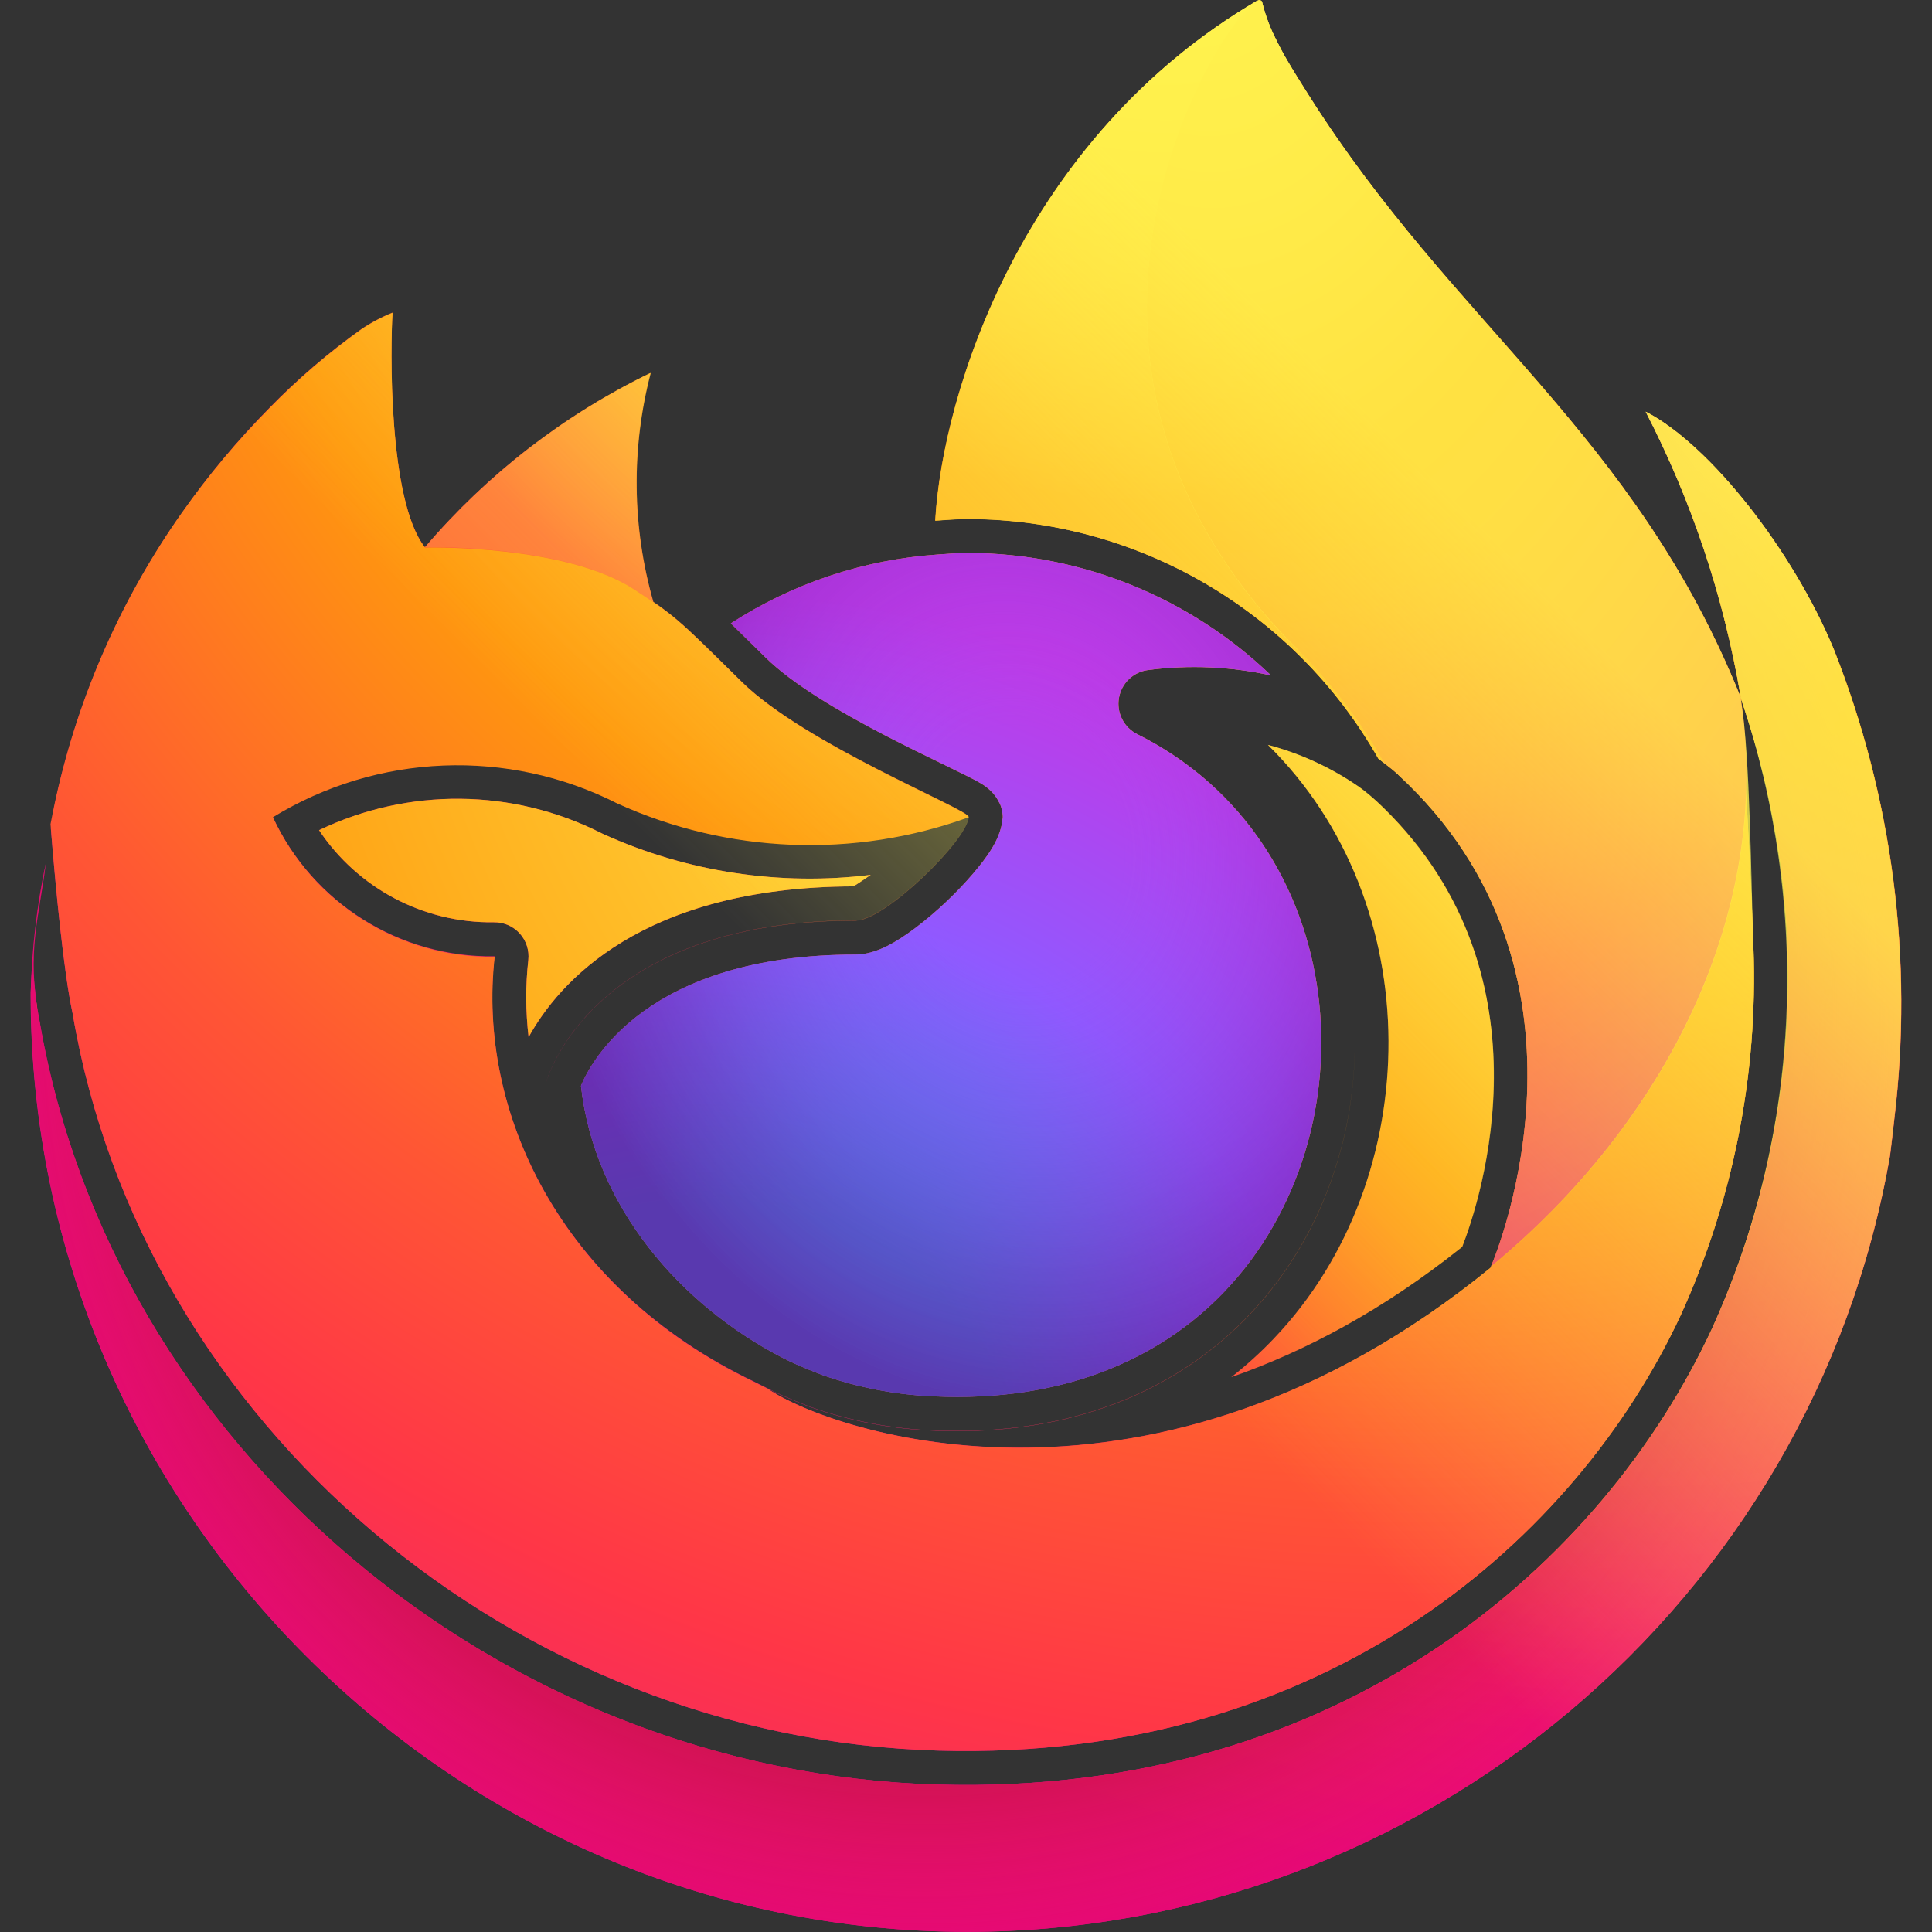 <?xml version="1.0" encoding="UTF-8" standalone="no"?><!DOCTYPE svg PUBLIC "-//W3C//DTD SVG 1.1//EN" "http://www.w3.org/Graphics/SVG/1.1/DTD/svg11.dtd"><svg width="100%" height="100%" viewBox="0 0 1000 1000" version="1.1" xmlns="http://www.w3.org/2000/svg" xmlns:xlink="http://www.w3.org/1999/xlink" xml:space="preserve" xmlns:serif="http://www.serif.com/" style="fill-rule:evenodd;clip-rule:evenodd;stroke-linejoin:round;stroke-miterlimit:2;"><rect x="0" y="0" width="1000" height="1000" fill="#333333" stroke="none"/><rect id="Artboard1" x="0" y="0" width="1000" height="1000" style="fill:none;"/><clipPath id="_clip1"><rect x="0" y="0" width="1000" height="1000"/></clipPath><g clip-path="url(#_clip1)"><g><path d="M901.08,361.69c-0.032,-0.212 -0.064,-0.424 -0.097,-0.636l-0.01,-0.102l0.011,0.029l-0.086,-0.814c-8.675,-51.266 -25.232,-100.882 -49.089,-147.08c33.455,17.298 76.177,72.015 97.238,122.692l-0.049,-0.074c30.615,77.272 41.424,160.989 31.441,243.504c-0.724,6.315 -1.388,12.508 -2.201,18.759c-40.115,231.346 -242.833,401.932 -477.628,401.932c-265.608,0.001 -484.288,-218.294 -484.758,-483.901l-0,-2.5c0.217,-4.898 0.513,-9.792 0.885,-14.679c0.65,6.752 1.255,12.92 1.786,18.183c0.355,1.922 0.634,4.15 0.852,6.492c0.228,1.384 0.483,2.731 0.768,4.037l0.088,-0.027c0.807,4.771 1.725,9.684 2.683,14.405c43.498,213.875 240.042,375.569 462.437,381.805c210.488,5.955 344.935,-116.236 400.462,-235.376c46.953,-102.823 52.419,-219.908 15.267,-326.65l0,0.001Zm0,0c5.127,90.494 5.275,95.168 6.502,128.998c2.356,64.944 -10.311,130.149 -37.755,190.274c-53.234,114.161 -182.288,230.859 -383.98,225.153l-0.004,-0.001c-219.054,-6.142 -412.215,-168.638 -448.255,-381.549c-4.527,-20.813 -8.628,-63.147 -11.268,-95.753c0.93,-5.913 1.854,-11.503 2.275,-13.467l0.651,-3.204c11.769,-52.755 33.874,-102.658 65.034,-146.826l-0,0.011c13.559,-19.354 28.717,-37.542 45.312,-54.365c14.562,-14.902 30.417,-28.482 47.375,-40.584c5.074,-3.429 10.499,-6.309 16.182,-8.591c-1.101,16.771 -2.451,97.064 16.76,121.413l0.226,0c32.23,-37.808 71.963,-68.515 116.673,-90.172c-10.148,38.899 -9.678,79.819 1.363,118.474c4.291,2.9 8.424,6.029 12.379,9.373l-0.009,0.007c7.391,6.254 15.733,14.608 33.305,31.93c32.893,32.404 117.251,65.973 117.437,69.912l0.009,0.035c-59.237,21.447 -124.577,18.876 -181.945,-7.162c-56.557,-28.687 -124.143,-25.973 -178.219,7.152c20.605,44.566 65.731,72.95 114.823,72.226c-8.98,79.256 32.918,171.592 134.322,220.117c2.023,0.972 3.937,2.016 5.982,2.966c0.24,0.126 0.481,0.25 0.722,0.375c2.702,1.399 5.441,2.662 8.179,3.9c4.745,2.103 9.488,4.044 14.232,5.829c20.3,7.183 41.559,11.285 63.072,12.169c147.023,6.894 221.905,-101.563 218.726,-207.187c3.236,105.646 -71.643,214.176 -218.714,207.324c-21.513,-0.884 -42.773,-4.986 -63.071,-12.169c-4.744,-1.776 -9.489,-3.72 -14.232,-5.829c-2.739,-1.25 -5.478,-2.5 -8.18,-3.9l0.336,0.21c33.694,23.002 200.107,79.193 374.076,-62.533l0.275,-0.624c4.34,-10.129 61.922,-153.331 -48.023,-254.636l0.024,-0.052c-2.115,-1.937 -4.604,-3.939 -7.266,-5.951c-0.99,-0.739 -1.262,-0.964 -3.029,-2.35c-43.295,-76.411 -124.541,-123.86 -212.361,-124.031c-5.704,0 -11.285,0.469 -16.89,0.853c3.793,-66.07 45.147,-197.91 166.832,-269.158l-0.187,0.324c0.114,-0.049 0.275,-0.162 0.349,-0.186c0.077,-0.024 0.177,-0.138 0.238,-0.138c0.3,-0.082 0.615,-0.082 0.914,-0c0.627,0.077 1.103,0.618 1.101,1.251c1.653,6.66 4.081,13.1 7.228,19.198c1.49,3.039 3.201,6.34 5.341,10.005c3.738,6.416 7.577,12.495 11.419,18.56c75.876,119.874 168.716,175.034 223.531,311.452l0,0.402c0.061,0.174 0.122,0.348 0.182,0.523l0.001,0.002Zm-0.083,-0.572l0.088,0.049l-0.088,-0.513l-0,0.464Zm-510.619,354.112c2.35,1.22 4.701,2.391 7.051,3.515l-0.336,-0.214c-2.326,-1.036 -4.453,-2.213 -6.715,-3.301Zm315.469,-306.159c2.163,1.634 9.129,7.863 5.878,4.867c94.76,87.313 54.056,208.477 45.115,231.44c-40.977,32.765 -81.432,54.145 -119.543,67.451c7.923,-6.191 15.278,-12.886 22.063,-20.006c79.227,-83.146 80.028,-225.609 -3.074,-307.27c16.677,4.396 32.608,11.676 47.024,21.651c0.897,0.629 1.71,1.248 2.537,1.866l0,0.001Zm-423.027,150.735c0.595,-2.128 24.181,-83.337 160.197,-83.337c14.609,-0 55.868,-40.005 58.202,-52.915c-2.445,12.99 -43.609,52.838 -58.189,52.838c-137.835,0 -160.21,83.383 -160.21,83.383l0,0.031Zm-9.216,-22.97c-1.59,-13.467 -1.63,-26.856 -0.154,-39.877c0.569,-5.028 -1.052,-10.058 -4.45,-13.807c-3.398,-3.748 -8.245,-5.854 -13.304,-5.78c-36.61,0.54 -70.65,-17.773 -90.557,-47.669c46.021,-22.082 100.182,-21.767 146.247,1.598c0.227,0.115 0.456,0.225 0.688,0.33c43.694,19.832 91.698,26.976 138.61,21.221c-4.407,3.076 -8.02,5.373 -8.914,5.936c-110.016,0.378 -152.818,50.174 -168.166,78.048Zm244.778,-118.319c-0.381,-1.548 -0.831,-2.644 -1.334,-3.357c-1.487,-3.042 -4.18,-6.54 -9.037,-9.503c-13.675,-8.344 -83.089,-37.097 -111.805,-65.385c-7.344,-7.239 -13.125,-12.952 -17.911,-17.616c31.936,-20.689 68.714,-33.004 106.898,-35.623c5.244,-0.357 10.471,-0.819 15.814,-0.82c59.237,0.12 115.249,23.418 156.856,63.368c-20.719,-4.562 -42.24,-5.565 -63.625,-2.782c-7.677,0.999 -13.801,6.897 -15.089,14.531c-1.287,7.634 2.563,15.214 9.488,18.676c111.259,55.625 123.301,206.491 45.226,288.421c-33.634,35.295 -84.15,57.434 -150.575,54.319c-0.034,-0.002 -0.068,-0.003 -0.102,-0.005c-19.693,-0.808 -39.153,-4.554 -57.74,-11.111c-4.371,-1.648 -8.724,-3.43 -13.078,-5.358c-2.449,-1.108 -4.886,-2.226 -7.288,-3.47c-0.009,-0.005 -0.017,-0.009 -0.026,-0.013c-52.963,-27.329 -97.397,-78.35 -104.341,-140.782c5.099,-12.343 34.07,-67.931 142.304,-67.931c4.313,0 9.978,-1.293 16.244,-4.442c8.755,-4.4 20.069,-13.029 30.273,-22.661c10.121,-9.552 19.137,-20.051 23.862,-27.801c3.674,-6.025 5.233,-11.416 5.483,-15.176c-0,-0 0.611,-0.983 -0.497,-5.478l0,-0.001Z" style="fill:url(#_Linear2);"/><path d="M949.047,335.779c-21.061,-50.677 -63.784,-105.394 -97.239,-122.692c23.858,46.199 40.415,95.814 49.09,147.081l-0,0.462l0.086,0.513c37.355,106.882 31.948,224.182 -15.082,327.173c-55.555,119.2 -189.978,241.378 -400.462,235.376c-227.369,-6.44 -427.728,-175.217 -465.124,-396.211c-6.817,-34.854 -0,-52.528 3.427,-80.854c-4.674,22.004 -7.282,44.394 -7.792,66.886l-0,2.5c0.471,265.607 219.15,483.903 484.757,483.903c234.797,-0 437.515,-170.589 477.631,-401.933c0.813,-6.254 1.476,-12.446 2.201,-18.762c9.982,-82.514 -0.826,-166.23 -31.441,-243.503l-0.052,0.061l-0,0Z" style="fill:url(#_Radial3);fill-rule:nonzero;"/><path d="M949.047,335.779c-21.061,-50.677 -63.784,-105.394 -97.239,-122.692c23.858,46.199 40.415,95.814 49.09,147.081l-0,0.462l0.086,0.513c37.355,106.882 31.948,224.182 -15.082,327.173c-55.555,119.2 -189.978,241.378 -400.462,235.376c-227.369,-6.44 -427.728,-175.217 -465.124,-396.211c-6.817,-34.854 -0,-52.528 3.427,-80.854c-4.674,22.004 -7.282,44.394 -7.792,66.886l-0,2.5c0.471,265.607 219.15,483.903 484.757,483.903c234.797,-0 437.515,-170.589 477.631,-401.933c0.813,-6.254 1.476,-12.446 2.201,-18.762c9.982,-82.514 -0.826,-166.23 -31.441,-243.503l-0.052,0.061l-0,0Z" style="fill:url(#_Radial4);fill-rule:nonzero;"/><path d="M713.422,392.685c1.049,0.737 2.024,1.477 3.015,2.213c-12.178,-21.589 -27.334,-41.357 -45.025,-58.719c-150.706,-150.705 -39.483,-326.674 -20.737,-335.68l0.187,-0.275c-121.75,71.291 -163.085,203.236 -166.839,269.271c5.655,-0.389 11.258,-0.865 17.035,-0.865c87.824,0.171 169.067,47.62 212.364,124.03l0,0.024l0,0.001Z" style="fill:url(#_Radial5);fill-rule:nonzero;"/><path d="M518.38,418.515c-0.381,-1.548 -0.831,-2.644 -1.334,-3.357c-1.487,-3.042 -4.18,-6.54 -9.037,-9.504c-13.674,-8.343 -83.089,-37.096 -111.804,-65.384c-7.345,-7.239 -13.126,-12.952 -17.911,-17.616c31.936,-20.69 68.714,-33.004 106.898,-35.623c5.244,-0.357 10.47,-0.819 15.814,-0.82c59.236,0.12 115.249,23.418 156.855,63.368c-20.718,-4.562 -42.239,-5.565 -63.625,-2.782c-7.677,0.999 -13.801,6.897 -15.088,14.531c-1.288,7.634 2.563,15.214 9.487,18.676c111.259,55.625 123.301,206.491 45.227,288.421c-33.635,35.295 -84.15,57.434 -150.575,54.319c-0.035,-0.002 -0.069,-0.003 -0.103,-0.005c-19.692,-0.808 -39.153,-4.554 -57.74,-11.111c-4.37,-1.648 -8.724,-3.43 -13.078,-5.358c-2.448,-1.108 -4.886,-2.226 -7.288,-3.47c-0.009,-0.005 -0.017,-0.009 -0.025,-0.013c-52.964,-27.329 -97.398,-78.35 -104.341,-140.782c5.099,-12.343 34.069,-67.931 142.303,-67.931c4.313,-0 9.978,-1.293 16.244,-4.442c8.756,-4.4 20.069,-13.029 30.274,-22.661c10.121,-9.553 19.137,-20.051 23.862,-27.801c3.673,-6.025 5.232,-11.416 5.482,-15.177c0,0 0.611,-0.982 -0.497,-5.477l0,-0.001Z" style="fill:url(#_Radial6);"/><path d="M518.38,418.515c-0.381,-1.548 -0.831,-2.644 -1.334,-3.357c-1.487,-3.042 -4.18,-6.54 -9.037,-9.504c-13.674,-8.343 -83.089,-37.096 -111.804,-65.384c-7.345,-7.239 -13.126,-12.952 -17.911,-17.616c31.936,-20.69 68.714,-33.004 106.898,-35.623c5.244,-0.357 10.47,-0.819 15.814,-0.82c59.236,0.12 115.249,23.418 156.855,63.368c-20.718,-4.562 -42.239,-5.565 -63.625,-2.782c-7.677,0.999 -13.801,6.897 -15.088,14.531c-1.288,7.634 2.563,15.214 9.487,18.676c111.259,55.625 123.301,206.491 45.227,288.421c-33.635,35.295 -84.15,57.434 -150.575,54.319c-0.035,-0.002 -0.069,-0.003 -0.103,-0.005c-19.692,-0.808 -39.153,-4.554 -57.74,-11.111c-4.37,-1.648 -8.724,-3.43 -13.078,-5.358c-2.448,-1.108 -4.886,-2.226 -7.288,-3.47c-0.009,-0.005 -0.017,-0.009 -0.025,-0.013c-52.964,-27.329 -97.398,-78.35 -104.341,-140.782c5.099,-12.343 34.069,-67.931 142.303,-67.931c4.313,-0 9.978,-1.293 16.244,-4.442c8.756,-4.4 20.069,-13.029 30.274,-22.661c10.121,-9.553 19.137,-20.051 23.862,-27.801c3.673,-6.025 5.232,-11.416 5.482,-15.177c0,0 0.611,-0.982 -0.497,-5.477l0,-0.001Z" style="fill:url(#_Radial7);"/><path d="M327.966,304.887c3.927,2.501 7.168,4.677 10.007,6.639c-11.044,-38.654 -11.514,-79.574 -1.363,-118.473c-44.713,21.656 -84.444,52.364 -116.676,90.171c2.365,-0.061 72.678,-1.326 108.032,21.663Z" style="fill:url(#_Radial8);fill-rule:nonzero;"/><path d="M26.14,426.57c1.652,-8.63 2.906,-14.102 2.97,-14.364c11.767,-52.755 33.874,-102.661 65.033,-146.83l0,0.016c13.623,-19.322 28.843,-37.466 45.498,-54.244c14.562,-14.898 30.417,-28.479 47.376,-40.583c5.076,-3.427 10.499,-6.309 16.185,-8.592c-1.101,16.771 -2.452,97.064 16.757,121.413l0.225,0c2.327,-0.061 72.639,-1.323 107.996,21.663c3.891,2.552 7.127,4.676 10.004,6.642c4.338,2.931 8.513,6.095 12.508,9.479c7.391,6.266 15.733,14.608 33.305,31.93c32.893,32.391 117.251,65.971 117.437,69.912c-59.244,21.457 -124.595,18.89 -181.973,-7.153c-56.557,-28.687 -124.143,-25.972 -178.219,7.153c20.605,44.566 65.731,72.95 114.824,72.225c-9.005,79.294 32.905,171.641 134.322,220.117c2.351,1.217 4.701,2.391 7.052,3.515c33.645,22.938 200.107,79.168 374.074,-62.533l0.275,-0.626c75.935,-62.649 128.594,-150.655 132.064,-244.639c2.474,44.694 2.776,53.402 3.727,79.616c2.356,64.944 -10.311,130.149 -37.755,190.274c-53.234,114.161 -182.288,230.859 -383.98,225.153l-0.004,-0c-219.054,-6.143 -412.215,-168.639 -448.255,-381.55c-4.631,-21.294 -8.817,-65.114 -11.449,-97.996l0.003,0.002Zm459.21,497.145c-222.404,-6.237 -418.947,-167.92 -462.437,-381.806c43.498,213.876 240.042,375.569 462.437,381.806Zm-462.437,-381.806c-0.971,-4.776 -1.866,-9.578 -2.683,-14.404c0.808,4.77 1.725,9.684 2.683,14.404Zm-3.539,-18.414c-0.343,-2.086 -0.626,-4.255 -0.852,-6.493c0.356,1.923 0.634,4.15 0.852,6.493Z" style="fill:url(#_Radial9);"/><path d="M671.401,336.154c17.695,17.381 32.853,37.169 45.025,58.78c2.662,2.014 5.15,4.016 7.265,5.954c109.897,101.304 52.316,244.506 48.027,254.636c89.269,-73.553 146.325,-182.349 129.193,-294.657c-54.831,-136.697 -147.829,-191.851 -223.619,-311.791c-3.839,-6.065 -7.679,-12.144 -11.42,-18.56c-2.136,-3.666 -3.851,-6.967 -5.34,-10.005c-3.148,-6.095 -5.572,-12.538 -7.229,-19.199c0.006,-0.633 -0.471,-1.173 -1.1,-1.25c-0.3,-0.083 -0.614,-0.083 -0.911,-0c-0.064,-0 -0.165,0.113 -0.239,0.138c-0.076,0.024 -0.238,0.137 -0.351,0.189c-18.747,8.892 -129.945,184.971 20.761,335.551l-0.061,0.214l-0.001,0Z" style="fill:url(#_Radial10);fill-rule:nonzero;"/><path d="M273.602,536.833c-1.59,-13.466 -1.629,-26.856 -0.154,-39.876c0.57,-5.028 -1.051,-10.058 -4.45,-13.807c-3.398,-3.749 -8.245,-5.854 -13.304,-5.78c-36.61,0.54 -70.65,-17.774 -90.557,-47.67c46.022,-22.081 100.182,-21.767 146.248,1.598c0.227,0.115 0.456,0.225 0.687,0.33c43.694,19.833 91.698,26.977 138.61,21.221c-4.407,3.077 -8.019,5.374 -8.914,5.937c-110.015,0.377 -152.817,50.174 -168.166,78.047Z" style="fill:url(#_Radial11);"/><path d="M901.15,361.622c-0.047,-0.141 -0.071,-0.204 -0.106,-0.305l-0.06,-0.174l-0.086,-0.513l-0,-0.463c-8.675,-51.266 -25.232,-100.881 -49.09,-147.08c33.455,17.298 76.178,72.015 97.239,122.692l-0.025,0.024c30.616,77.273 41.427,160.992 31.441,243.505c-0.725,6.316 -1.388,12.505 -2.201,18.759c-40.116,231.345 -242.83,401.933 -477.628,401.933c-265.606,-0 -484.288,-218.295 -484.756,-483.901l-0,-2.504c0.222,-4.922 0.509,-9.84 0.861,-14.753c0.648,6.742 1.252,12.902 1.783,18.159c0.355,1.923 0.634,4.15 0.852,6.492c0.228,1.384 0.483,2.731 0.767,4.038l0.088,-0.028c0.808,4.771 1.725,9.685 2.683,14.405c43.498,213.876 240.042,375.569 462.437,381.805c210.488,5.955 344.936,-116.235 400.463,-235.376c46.953,-102.823 51.336,-219.581 15.338,-326.718l0,0.003Zm0.057,1.248c4.692,28.085 5.147,93.988 6.374,127.819c2.356,64.944 -10.311,130.148 -37.755,190.274c-53.234,114.161 -182.288,230.858 -383.979,225.152l-0.005,-0c-219.053,-6.143 -412.215,-168.639 -448.255,-381.55c-4.576,-21.042 -8.718,-64.082 -11.355,-96.826c1.028,-5.484 1.997,-10.473 2.387,-12.293l0.651,-3.203c11.771,-52.756 33.874,-102.662 65.033,-146.828l0,0.013c13.56,-19.355 28.718,-37.542 45.313,-54.366c14.562,-14.901 30.417,-28.482 47.375,-40.587c5.074,-3.426 10.5,-6.305 16.182,-8.592c-1.1,16.772 -2.449,97.064 16.759,121.417l0.227,-0c32.229,-37.808 71.963,-68.515 116.673,-90.175c-10.148,38.903 -9.677,79.822 1.363,118.476c4.337,2.932 8.513,6.099 12.508,9.479c7.391,6.267 15.733,14.608 33.306,31.93c32.892,32.395 117.25,65.976 117.436,69.912c-0.764,12.059 -43.398,53.642 -58.293,53.642c-137.835,-0 -160.209,83.383 -160.209,83.383c6.101,70.162 54.977,127.991 114.172,158.582c-2.326,-1.036 -4.453,-2.212 -6.715,-3.301c2.35,1.22 4.701,2.391 7.052,3.515l-0.337,-0.214c2.702,1.404 5.441,2.654 8.18,3.904c4.744,2.109 9.488,4.053 14.231,5.829c20.3,7.183 41.559,11.285 63.072,12.169c29.804,1.388 56.644,-1.962 80.47,-9.067c-23.857,7.13 -50.739,10.494 -80.596,9.103c-21.513,-0.883 -42.772,-4.985 -63.071,-12.168c-4.744,-1.777 -9.488,-3.721 -14.232,-5.83c-2.739,-1.25 -5.478,-2.5 -8.179,-3.9l0.335,0.211c33.694,23.001 200.108,79.192 374.076,-62.533l0.275,-0.624c4.34,-10.13 61.922,-153.331 -48.023,-254.636l0.024,-0.052c-2.115,-1.937 -3.055,-2.755 -5.718,-4.767c-0.99,-0.739 -1.296,-0.903 -4.438,-3.437c-43.295,-76.407 -124.541,-123.859 -212.363,-124.027c-5.777,-0 -11.379,0.474 -17.034,0.862c3.753,-66.033 45.085,-197.981 166.839,-269.269l-0.187,0.324c0.113,-0.049 0.275,-0.162 0.348,-0.186c0.077,-0.024 0.178,-0.138 0.239,-0.138c0.3,-0.082 0.614,-0.082 0.914,0c0.626,0.077 1.103,0.618 1.1,1.251c1.654,6.66 4.081,13.101 7.229,19.198c1.489,3.039 3.201,6.34 5.341,10.005c3.737,6.416 7.577,12.495 11.419,18.56c75.876,119.875 168.716,175.034 223.531,311.452l0.055,0.388c0.033,0.201 0.22,1.507 0.254,1.716l0.001,0.003Zm-195.376,46.188c2.342,1.84 3.028,2.321 5.664,4.769c95.281,88.487 54.284,208.589 45.344,231.551c-40.978,32.765 -81.433,54.146 -119.543,67.451c7.923,-6.191 15.278,-12.886 22.062,-20.006c79.227,-83.145 80.028,-225.608 -3.073,-307.27c16.676,4.396 32.607,11.676 47.024,21.651c0.897,0.629 1.71,1.217 2.522,1.854l-0,0Z" style="fill:url(#_Linear12);"/></g></g><defs><linearGradient id="_Linear2" x1="0" y1="0" x2="1" y2="0" gradientUnits="userSpaceOnUse" gradientTransform="matrix(-804.714,776.412,-776.412,-804.714,884.887,155.131)"><stop offset="0" style="stop-color:#fff44f;stop-opacity:1"/><stop offset="0.05" style="stop-color:#fff44f;stop-opacity:1"/><stop offset="0.11" style="stop-color:#ffe847;stop-opacity:1"/><stop offset="0.23" style="stop-color:#ffc830;stop-opacity:1"/><stop offset="0.37" style="stop-color:#ff980e;stop-opacity:1"/><stop offset="0.4" style="stop-color:#ff8b16;stop-opacity:1"/><stop offset="0.46" style="stop-color:#ff672a;stop-opacity:1"/><stop offset="0.53" style="stop-color:#ff3647;stop-opacity:1"/><stop offset="0.71" style="stop-color:#e31587;stop-opacity:1"/><stop offset="1" style="stop-color:#e31587;stop-opacity:1"/></linearGradient><radialGradient id="_Radial3" cx="0" cy="0" r="1" gradientUnits="userSpaceOnUse" gradientTransform="matrix(1010.53,0,0,1010.53,853.745,112.785)"><stop offset="0" style="stop-color:#ffbd4f;stop-opacity:1"/><stop offset="0.13" style="stop-color:#ffbd4f;stop-opacity:1"/><stop offset="0.19" style="stop-color:#ffac31;stop-opacity:1"/><stop offset="0.25" style="stop-color:#ff9d17;stop-opacity:1"/><stop offset="0.28" style="stop-color:#ff980e;stop-opacity:1"/><stop offset="0.4" style="stop-color:#ff563b;stop-opacity:1"/><stop offset="0.47" style="stop-color:#ff3750;stop-opacity:1"/><stop offset="0.71" style="stop-color:#f5156c;stop-opacity:1"/><stop offset="0.78" style="stop-color:#eb0878;stop-opacity:1"/><stop offset="0.86" style="stop-color:#e50080;stop-opacity:1"/><stop offset="1" style="stop-color:#e50080;stop-opacity:1"/></radialGradient><radialGradient id="_Radial4" cx="0" cy="0" r="1" gradientUnits="userSpaceOnUse" gradientTransform="matrix(1010.53,0,0,1010.53,478.546,525.506)"><stop offset="0" style="stop-color:#960e18;stop-opacity:1"/><stop offset="0.3" style="stop-color:#960e18;stop-opacity:1"/><stop offset="0.35" style="stop-color:#b11927;stop-opacity:0.74"/><stop offset="0.44" style="stop-color:#db293d;stop-opacity:0.34"/><stop offset="0.5" style="stop-color:#f5334b;stop-opacity:0.09"/><stop offset="0.53" style="stop-color:#ff3750;stop-opacity:0"/><stop offset="1" style="stop-color:#ff3750;stop-opacity:0"/></radialGradient><radialGradient id="_Radial5" cx="0" cy="0" r="1" gradientUnits="userSpaceOnUse" gradientTransform="matrix(732.014,0,0,732.014,603.613,-112.335)"><stop offset="0" style="stop-color:#fff44f;stop-opacity:1"/><stop offset="0.13" style="stop-color:#fff44f;stop-opacity:1"/><stop offset="0.25" style="stop-color:#ffdc3e;stop-opacity:1"/><stop offset="0.51" style="stop-color:#ff9d12;stop-opacity:1"/><stop offset="1" style="stop-color:#ff980e;stop-opacity:1"/></radialGradient><radialGradient id="_Radial6" cx="0" cy="0" r="1" gradientUnits="userSpaceOnUse" gradientTransform="matrix(481.132,0,0,481.132,365.987,788.142)"><stop offset="0" style="stop-color:#3a8ee6;stop-opacity:1"/><stop offset="0.35" style="stop-color:#3a8ee6;stop-opacity:1"/><stop offset="0.47" style="stop-color:#5c79f0;stop-opacity:1"/><stop offset="0.67" style="stop-color:#9059ff;stop-opacity:1"/><stop offset="1" style="stop-color:#c139e6;stop-opacity:1"/></radialGradient><radialGradient id="_Radial7" cx="0" cy="0" r="1" gradientUnits="userSpaceOnUse" gradientTransform="matrix(247.991,-59.957,70.162,290.343,527.421,438.757)"><stop offset="0" style="stop-color:#9059ff;stop-opacity:0"/><stop offset="0.21" style="stop-color:#9059ff;stop-opacity:0"/><stop offset="0.28" style="stop-color:#8c4ff3;stop-opacity:0.06"/><stop offset="0.75" style="stop-color:#7716a8;stop-opacity:0.45"/><stop offset="0.98" style="stop-color:#6e008b;stop-opacity:0.6"/><stop offset="1" style="stop-color:#6e008b;stop-opacity:0.6"/></radialGradient><radialGradient id="_Radial8" cx="0" cy="0" r="1" gradientUnits="userSpaceOnUse" gradientTransform="matrix(346.186,0,0,346.186,466.042,75.265)"><stop offset="0" style="stop-color:#ffe226;stop-opacity:1"/><stop offset="0.12" style="stop-color:#ffdb27;stop-opacity:1"/><stop offset="0.29" style="stop-color:#ffc82a;stop-opacity:1"/><stop offset="0.5" style="stop-color:#ffa930;stop-opacity:1"/><stop offset="0.73" style="stop-color:#ff7e37;stop-opacity:1"/><stop offset="0.79" style="stop-color:#ff7139;stop-opacity:1"/><stop offset="1" style="stop-color:#ff7139;stop-opacity:1"/></radialGradient><radialGradient id="_Radial9" cx="0" cy="0" r="1" gradientUnits="userSpaceOnUse" gradientTransform="matrix(1477.04,0,0,1477.04,741.189,-149.855)"><stop offset="0" style="stop-color:#fff44f;stop-opacity:1"/><stop offset="0.11" style="stop-color:#fff44f;stop-opacity:1"/><stop offset="0.46" style="stop-color:#ff980e;stop-opacity:1"/><stop offset="0.62" style="stop-color:#ff5634;stop-opacity:1"/><stop offset="0.72" style="stop-color:#ff3647;stop-opacity:1"/><stop offset="0.9" style="stop-color:#e31587;stop-opacity:1"/><stop offset="1" style="stop-color:#e31587;stop-opacity:1"/></radialGradient><radialGradient id="_Radial10" cx="0" cy="0" r="1" gradientUnits="userSpaceOnUse" gradientTransform="matrix(113.592,1076.42,-706.432,74.646,618.422,-67.962)"><stop offset="0" style="stop-color:#fff44f;stop-opacity:1"/><stop offset="0.06" style="stop-color:#ffe847;stop-opacity:1"/><stop offset="0.17" style="stop-color:#ffc830;stop-opacity:1"/><stop offset="0.3" style="stop-color:#ff980e;stop-opacity:1"/><stop offset="0.36" style="stop-color:#ff8b16;stop-opacity:1"/><stop offset="0.46" style="stop-color:#ff672a;stop-opacity:1"/><stop offset="0.57" style="stop-color:#ff3647;stop-opacity:1"/><stop offset="0.74" style="stop-color:#e31587;stop-opacity:1"/><stop offset="1" style="stop-color:#e31587;stop-opacity:1"/></radialGradient><radialGradient id="_Radial11" cx="0" cy="0" r="1" gradientUnits="userSpaceOnUse" gradientTransform="matrix(1009.16,0,0,1009.16,703.667,250.358)"><stop offset="0" style="stop-color:#fff44f;stop-opacity:1"/><stop offset="0.09" style="stop-color:#fff44f;stop-opacity:1"/><stop offset="0.23" style="stop-color:#ffe141;stop-opacity:1"/><stop offset="0.51" style="stop-color:#ffaf1e;stop-opacity:1"/><stop offset="0.63" style="stop-color:#ff980e;stop-opacity:1"/><stop offset="1" style="stop-color:#ff980e;stop-opacity:1"/></radialGradient><linearGradient id="_Linear12" x1="0" y1="0" x2="1" y2="0" gradientUnits="userSpaceOnUse" gradientTransform="matrix(-684.614,684.739,-684.739,-684.614,875.13,151.004)"><stop offset="0" style="stop-color:#fff44f;stop-opacity:0.8"/><stop offset="0.17" style="stop-color:#fff44f;stop-opacity:0.8"/><stop offset="0.27" style="stop-color:#fff44f;stop-opacity:0.63"/><stop offset="0.49" style="stop-color:#fff44f;stop-opacity:0.22"/><stop offset="0.6" style="stop-color:#fff44f;stop-opacity:0"/><stop offset="1" style="stop-color:#fff44f;stop-opacity:0"/></linearGradient></defs></svg>